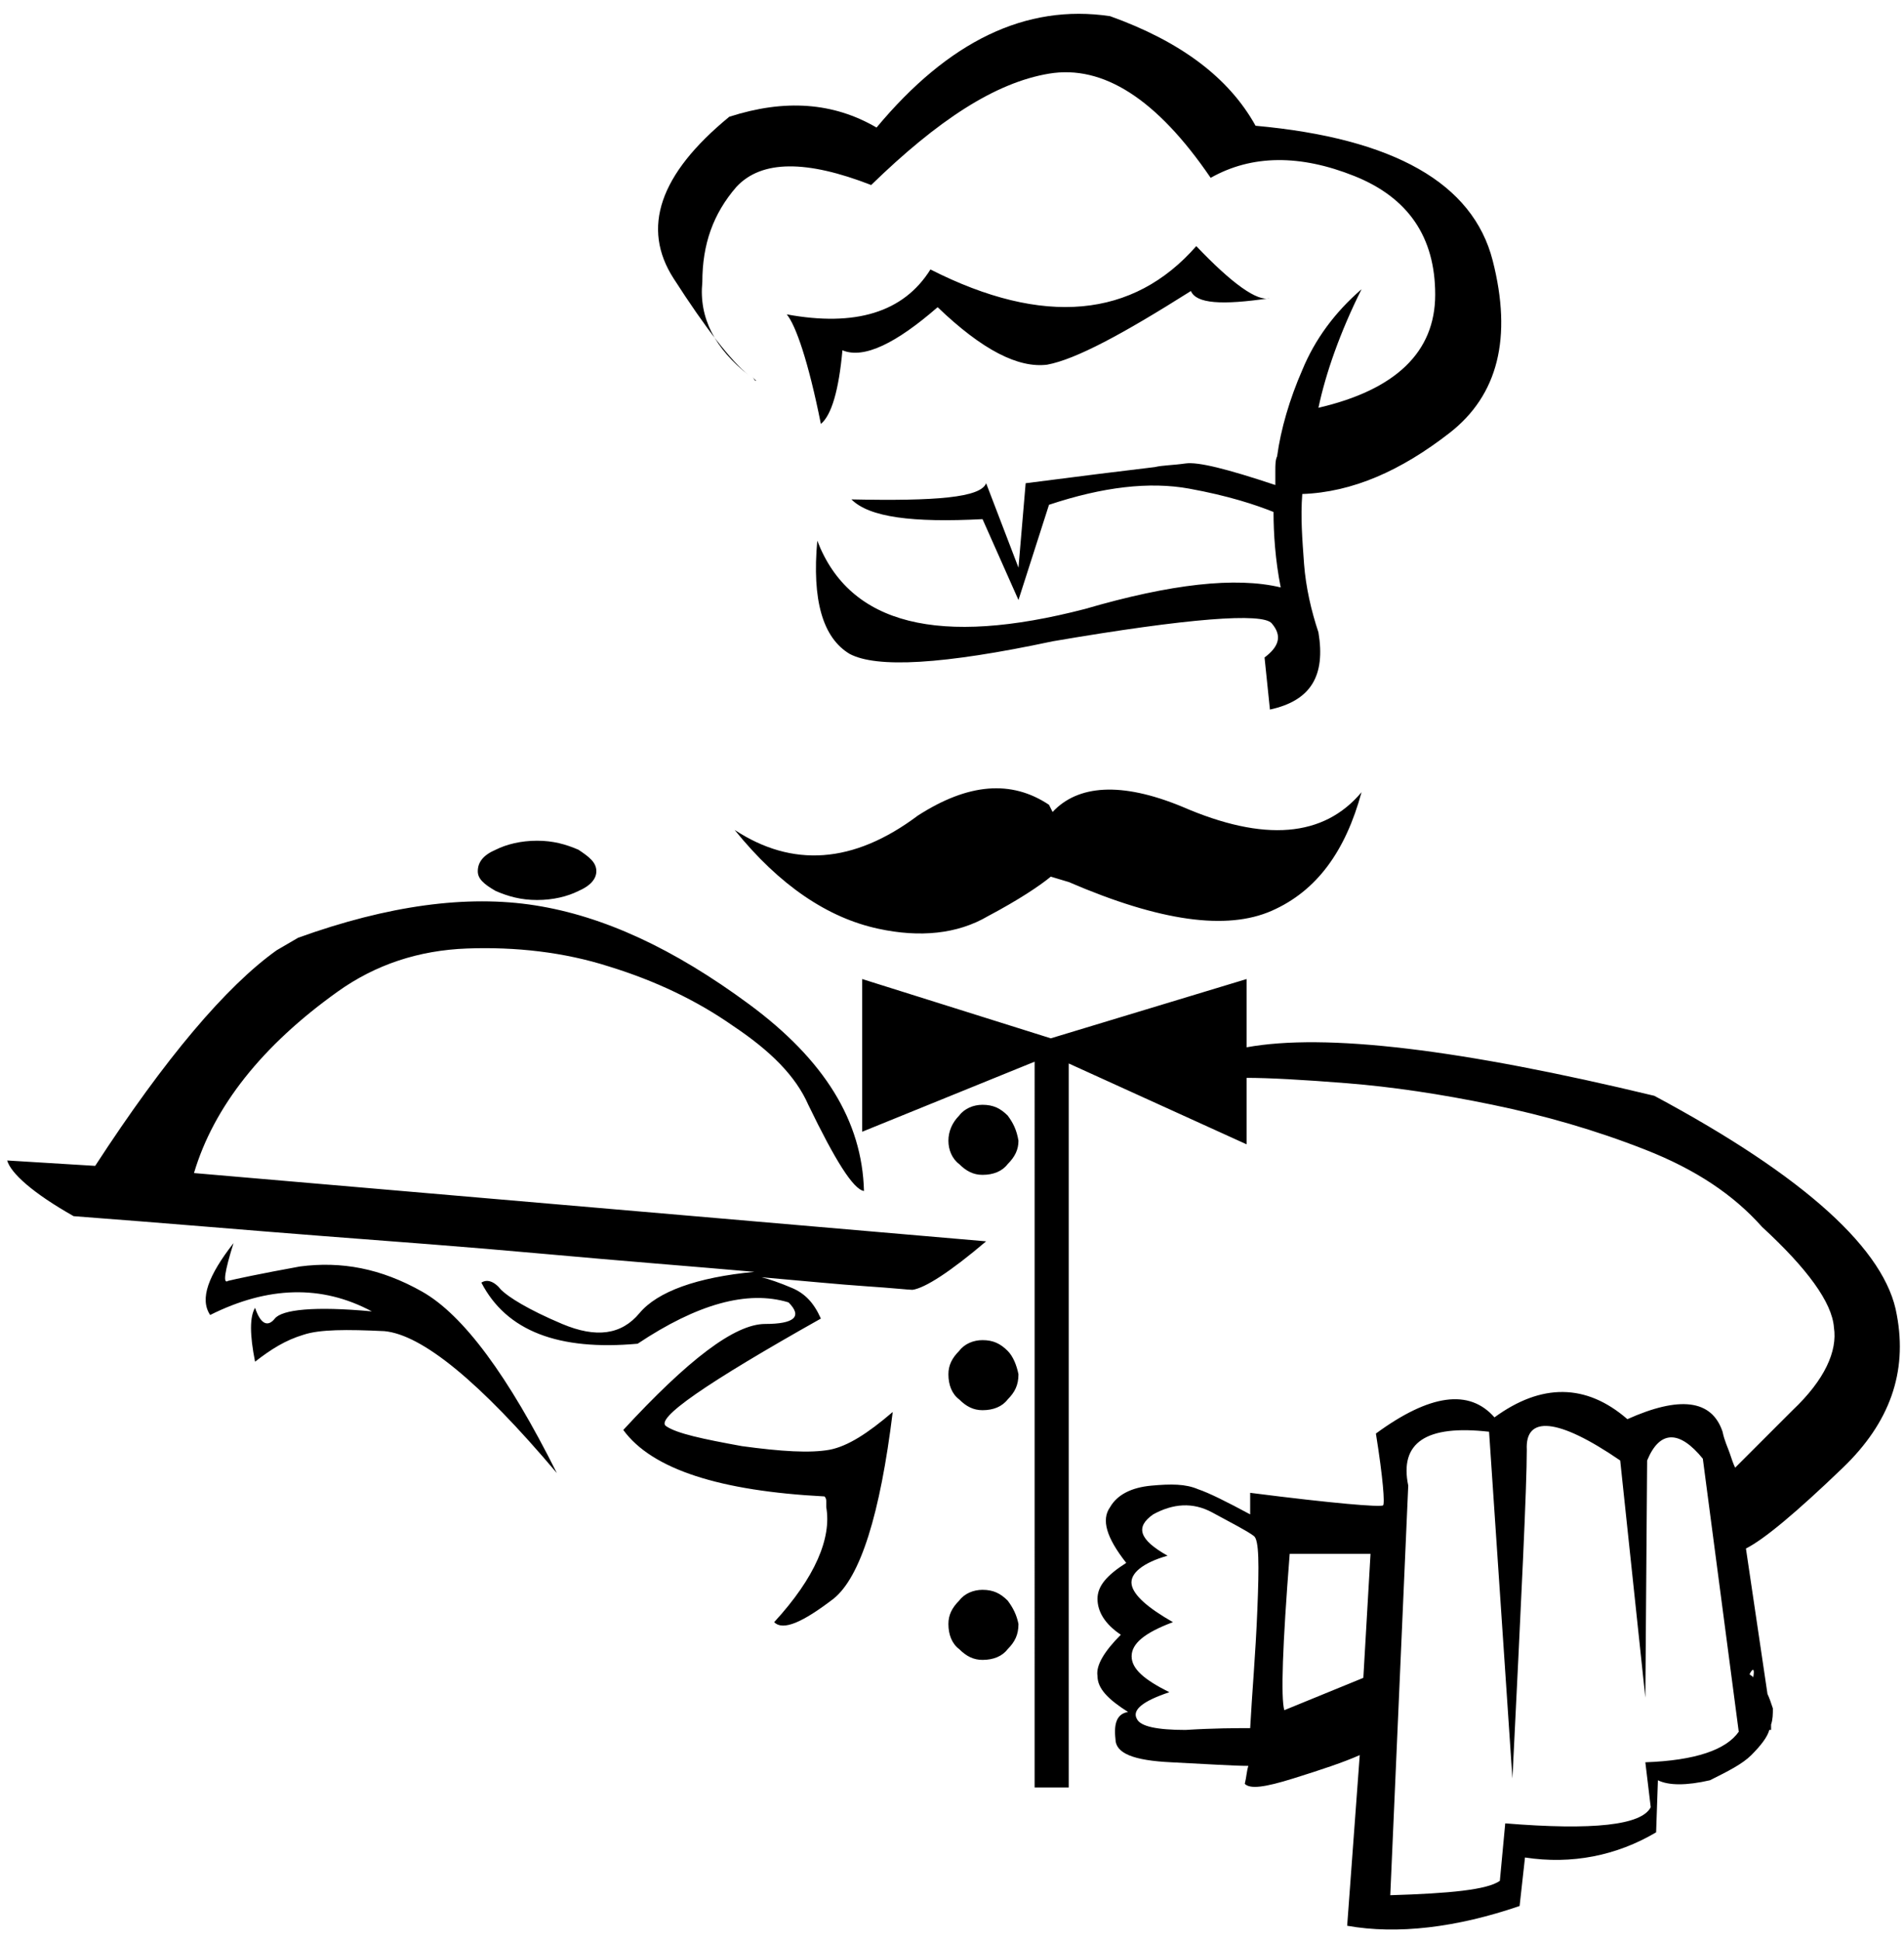 <svg version="1.1" id="Слой_1" xmlns="http://www.w3.org/2000/svg" xmlns:xlink="http://www.w3.org/1999/xlink" x="0px" y="0px"
	 viewBox="0 0 106 108" style="enable-background:new 0 0 106 108;" xml:space="preserve">
<g>
	<path d="M54.9,69.1c-2,1.7-3.4,2.6-4.1,2.7c-0.2,0-1.1-0.1-2.6-0.2c-1.5-0.1-3.5-0.3-5.8-0.5c0.4,0.1,1,0.3,1.7,0.6
		c0.7,0.3,1.2,0.8,1.6,1.7c-6.4,3.6-9.3,5.6-8.6,6c0.6,0.4,2,0.7,4.2,1.1c2.2,0.3,3.8,0.4,4.9,0.2c1-0.2,2.1-0.9,3.5-2.1
		c-0.7,5.7-1.8,9.2-3.3,10.4c-1.7,1.3-2.8,1.8-3.3,1.3c2.3-2.5,3.2-4.7,2.9-6.4c0-0.1,0-0.2,0-0.3s0-0.2-0.1-0.3
		c-5.8-0.3-9.6-1.5-11.2-3.7c3.6-3.9,6.2-5.9,7.9-5.9c1.6,0,2.1-0.4,1.3-1.2c-2.3-0.7-5.1,0.1-8.4,2.3c-4.4,0.4-7.3-0.7-8.7-3.4
		c0.3-0.2,0.7-0.1,1.1,0.4c0.4,0.4,1.5,1.1,3.4,1.9c1.9,0.8,3.3,0.6,4.3-0.6c1-1.2,3.2-2,6.4-2.3c-3.4-0.3-7.3-0.6-11.7-1
		c-4.4-0.4-8.5-0.7-12.4-1c-3.9-0.3-8.5-0.7-13.8-1.1c-2.3-1.3-3.5-2.4-3.7-3.1l4.9,0.3c3.9-6,7.3-10,10.1-12l1.2-0.7
		c5-1.8,9.4-2.4,13.2-1.8c3.8,0.6,7.7,2.4,11.9,5.5c4.2,3.1,6.3,6.5,6.4,10.4c-0.6-0.1-1.6-1.7-3.1-4.8c-0.7-1.6-2.1-3-4.2-4.4
		c-2-1.4-4.3-2.5-6.9-3.3c-2.5-0.8-5.2-1.1-7.9-1c-2.7,0.1-5.1,0.9-7.2,2.4c-4.2,3-6.9,6.4-8,10.1L54.9,69.1z M23.5,71.9
		c2.3,1.3,4.8,4.7,7.5,10.1c-4.3-5.1-7.5-7.7-9.6-7.9c-2.1-0.1-3.6-0.1-4.5,0.2c-1,0.3-1.8,0.8-2.7,1.5c-0.3-1.5-0.3-2.5,0-3
		c0.3,0.9,0.7,1.1,1.1,0.6c0.4-0.5,2.2-0.7,5.4-0.4c-2.8-1.5-5.8-1.4-9,0.2c-0.6-0.9-0.1-2.2,1.3-4c-0.5,1.6-0.6,2.3-0.3,2.1
		c0.4-0.1,1.8-0.4,4-0.8C19,70.2,21.2,70.6,23.5,71.9z M32.2,47.3c-0.7-0.3-1.4-0.5-2.3-0.5s-1.7,0.2-2.3,0.5c-0.7,0.3-1,0.7-1,1.2
		c0,0.4,0.3,0.7,1,1.1c0.7,0.3,1.4,0.5,2.3,0.5s1.7-0.2,2.3-0.5c0.7-0.3,1-0.7,1-1.1C33.2,48,32.8,47.7,32.2,47.3z M41.7,20.9
		c-1-0.8-2.4-2.6-4.2-5.4c-1.8-2.8-0.8-5.8,3.1-9c3.1-1,5.8-0.8,8.2,0.6c4-4.8,8.3-6.9,13-6.2c3.9,1.4,6.6,3.4,8.1,6.1
		c7.7,0.7,12.1,3.2,13.2,7.5c1.1,4.3,0.3,7.5-2.4,9.6c-2.7,2.1-5.4,3.3-8.2,3.4c-0.1,1.3,0,2.5,0.1,3.9c0.1,1.3,0.4,2.6,0.8,3.8
		c0.4,2.4-0.4,3.8-2.7,4.3l-0.3-2.9c0.8-0.6,1-1.2,0.4-1.9c-0.5-0.6-4.6-0.3-12.2,1c-6.1,1.3-9.8,1.5-11.3,0.7
		c-1.5-0.9-2.1-3-1.8-6.3c1.8,4.7,6.8,5.9,14.9,3.8c4.8-1.4,8.4-1.8,10.9-1.2c-0.3-1.5-0.4-3-0.4-4.2c-1-0.4-2.5-0.9-4.7-1.3
		c-2.2-0.4-4.8-0.1-7.8,0.9l-1.7,5.3l-2-4.5c-3.9,0.2-6.3-0.1-7.3-1.1c4.7,0.1,7.2-0.1,7.5-0.9l1.8,4.7l0.4-4.7
		c3.1-0.4,5.5-0.7,7.2-0.9c0.4-0.1,1-0.1,1.7-0.2c0.7-0.1,2.3,0.3,5,1.2c0-0.2,0-0.5,0-0.8c0-0.3,0-0.6,0.1-0.8
		c0.2-1.5,0.7-3.2,1.4-4.8c0.7-1.7,1.8-3.2,3.3-4.5c-1.2,2.4-2,4.7-2.4,6.6c4.3-1,6.5-3.1,6.5-6.3c0-3.2-1.5-5.4-4.5-6.6
		c-3-1.2-5.7-1.2-8,0.1c-3-4.4-6-6.3-9-5.8c-3,0.5-6.2,2.6-9.9,6.2c-3.6-1.4-6.1-1.4-7.5,0.1c-1.3,1.5-1.9,3.2-1.9,5.3
		C38.9,17.7,39.8,19.4,41.7,20.9z M40.9,46.2c3.2,2.1,6.6,1.9,10.2-0.8c2.8-1.8,5.2-2,7.3-0.6l0.2,0.4c1.4-1.5,3.8-1.7,7.2-0.3
		c4.6,2,7.9,1.7,10-0.8c-0.9,3.3-2.5,5.5-5,6.6s-6.2,0.6-11.3-1.6l-1-0.3c-0.6,0.5-1.8,1.3-3.5,2.2c-1.7,1-3.8,1.2-6.1,0.7
		C46.1,51.1,43.4,49.3,40.9,46.2z M42.1,21.2L41.9,21C42,21.1,42,21.2,42.1,21.2z M46.9,19.5c-0.2,2.2-0.6,3.6-1.2,4.1
		c-0.7-3.5-1.4-5.5-1.9-6.1c3.8,0.7,6.5-0.1,8-2.5c6.3,3.2,11.3,2.7,14.8-1.3c2,2.1,3.4,3.1,4.1,2.9c-2.7,0.4-4.1,0.3-4.4-0.4
		c-3.8,2.4-6.4,3.8-8,4.1c-1.6,0.2-3.6-0.8-6.1-3.2C49.9,19.1,48.1,20,46.9,19.5z M105.6,73.2c0.6,3.2-0.4,6-3,8.5
		c-2.6,2.5-4.4,4-5.4,4.5l1.2,8.1c0.1,0.2,0.2,0.5,0.3,0.8c0,0.3,0,0.6-0.1,0.9v0.3h-0.1c-0.1,0.4-0.5,0.9-1,1.4
		c-0.5,0.5-1.3,0.9-2.3,1.4c-1.3,0.3-2.3,0.3-2.9,0l-0.1,2.9c-2.2,1.3-4.7,1.8-7.3,1.4l-0.3,2.7c-3.5,1.2-6.8,1.6-9.6,1.1l0.7-9.5
		c-0.9,0.4-2.1,0.8-3.7,1.3c-1.6,0.5-2.4,0.6-2.7,0.3c0.1-0.4,0.1-0.7,0.2-1c-0.8,0-2.3-0.1-4.3-0.2c-2.1-0.1-3.1-0.5-3.1-1.3
		c-0.1-0.9,0.1-1.4,0.7-1.5c-1.1-0.7-1.7-1.3-1.7-2c-0.1-0.6,0.4-1.4,1.3-2.3c-0.9-0.6-1.3-1.3-1.3-2c0-0.7,0.5-1.3,1.6-2
		c-1.1-1.4-1.4-2.4-0.9-3.1c0.4-0.7,1.2-1.1,2.3-1.2c1.1-0.1,1.9-0.1,2.6,0.2c0.6,0.2,1.6,0.7,2.9,1.4v-1.2c4.7,0.6,7.2,0.8,7.4,0.7
		c0.1-0.1,0-1.5-0.4-4c3-2.2,5.2-2.5,6.6-0.9c2.6-1.9,5.1-1.9,7.4,0.1c2.9-1.3,4.7-1.1,5.3,0.7c0.1,0.5,0.3,0.9,0.4,1.2
		c0.1,0.3,0.2,0.6,0.3,0.8c0.4-0.4,1.4-1.4,3.2-3.2c1.8-1.7,2.5-3.3,2.3-4.6c-0.1-1.4-1.5-3.3-4-5.6c-1.6-1.8-3.7-3.2-6.5-4.3
		c-2.8-1.1-5.6-1.9-8.5-2.5c-2.9-0.6-5.6-1-8.1-1.2c-2.5-0.2-4.4-0.3-5.6-0.3v3.7l-9.9-4.5v40.3h-1.9V59.1L48,63v-8.5l10.5,3.3
		l10.9-3.3v3.8c4.4-0.8,11.9,0.1,22.7,2.7C100.5,65.5,105,69.6,105.6,73.2z M56.1,62.1c-0.4-0.4-0.8-0.6-1.4-0.6
		c-0.5,0-1,0.2-1.3,0.6c-0.4,0.4-0.6,0.9-0.6,1.4c0,0.5,0.2,1,0.6,1.3c0.4,0.4,0.8,0.6,1.3,0.6c0.6,0,1.1-0.2,1.4-0.6
		c0.4-0.4,0.6-0.8,0.6-1.3C56.6,62.9,56.4,62.5,56.1,62.1z M56.1,75.2c-0.4-0.4-0.8-0.6-1.4-0.6c-0.5,0-1,0.2-1.3,0.6
		c-0.4,0.4-0.6,0.8-0.6,1.3c0,0.6,0.2,1.1,0.6,1.4c0.4,0.4,0.8,0.6,1.3,0.6c0.6,0,1.1-0.2,1.4-0.6c0.4-0.4,0.6-0.8,0.6-1.4
		C56.6,76,56.4,75.5,56.1,75.2z M56.1,89.1c-0.4-0.4-0.8-0.6-1.4-0.6c-0.5,0-1,0.2-1.3,0.6c-0.4,0.4-0.6,0.8-0.6,1.3
		c0,0.6,0.2,1.1,0.6,1.4c0.4,0.4,0.8,0.6,1.3,0.6c0.6,0,1.1-0.2,1.4-0.6c0.4-0.4,0.6-0.8,0.6-1.4C56.6,89.9,56.4,89.5,56.1,89.1z
		 M69.6,96.2c0.1-1.9,0.3-4.1,0.4-6.6c0.1-2.5,0.1-3.9-0.2-4.1c-0.4-0.3-1.2-0.7-2.3-1.3c-1.1-0.6-2.2-0.5-3.3,0.1
		c-1,0.7-0.8,1.4,0.8,2.3c-1.4,0.4-2.1,1-2,1.6c0.1,0.6,0.9,1.3,2.3,2.1c-1.6,0.6-2.3,1.2-2.3,1.9c0,0.7,0.7,1.3,2.1,2
		c-1.5,0.5-2.1,1-1.8,1.5c0.2,0.4,1.1,0.6,2.7,0.6C67.6,96.2,68.8,96.2,69.6,96.2z M75.9,93.4l0.4-6.9h-4.5c-0.4,5.1-0.5,8-0.3,8.7
		L75.9,93.4z M91.6,98.1c2.8-0.1,4.5-0.7,5.2-1.7l-2-15.2c-1.3-1.6-2.4-1.6-3.1,0.1l-0.1,13.2l-1.4-13.2c-3.5-2.4-5.3-2.5-5.2-0.6
		c0,2.1-0.3,8.2-0.8,18.3l-1.3-19.3c-3.5-0.4-5,0.6-4.5,3l-1,22.8c3.3-0.1,5.4-0.3,6.1-0.8l0.3-3.2c4.9,0.4,7.6,0.1,8.1-0.9
		L91.6,98.1z M97.4,93.2c0.1,0.1,0.2,0.1,0.2,0.2C97.7,92.9,97.6,92.8,97.4,93.2z"/>
</g>
</svg>
